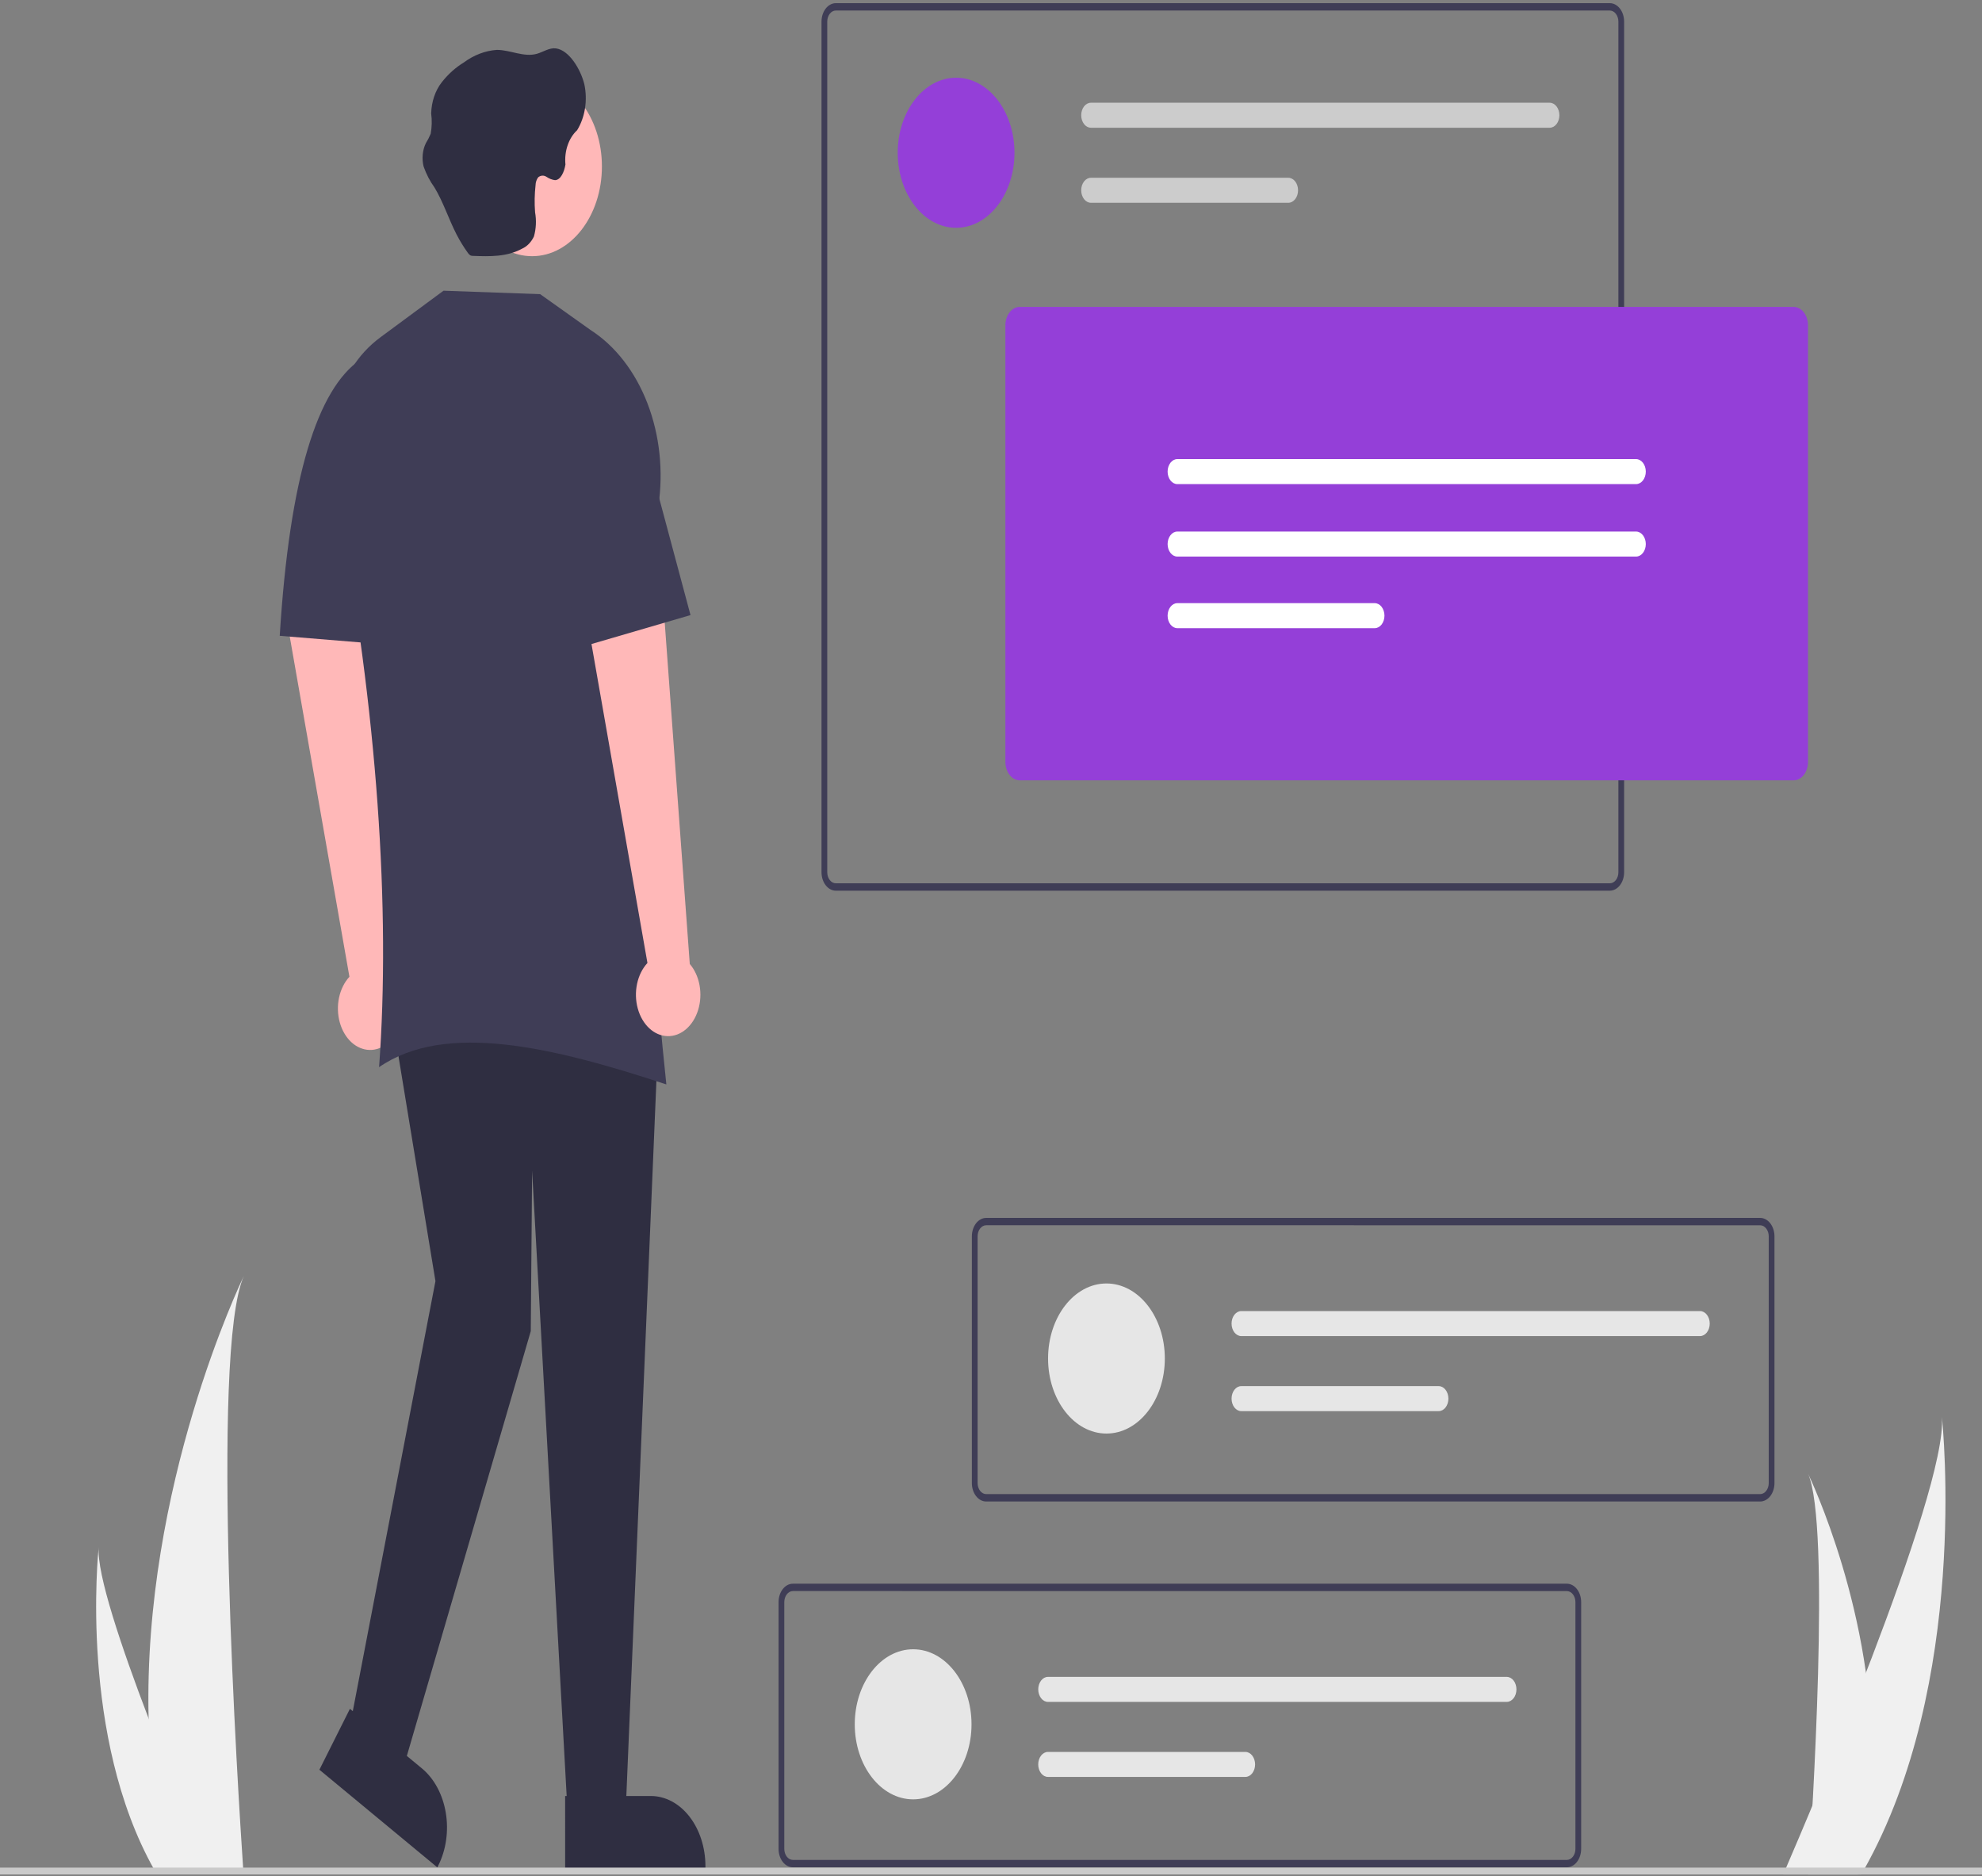 <svg width="411" height="389" viewBox="0 0 411 389" fill="none" xmlns="http://www.w3.org/2000/svg">
<rect x="0" y="0" width="411" height="389" fill="#808080" stroke="none"/>
<g clip-path="url(#clip0)">
<path d="M81.238 202.732L75.824 128.965L59.678 129.681L72.459 202.526C71.416 203.651 70.666 205.158 70.307 206.846C69.949 208.534 70.001 210.322 70.454 211.972C70.909 213.621 71.743 215.053 72.848 216.076C73.952 217.099 75.273 217.664 76.635 217.696C77.996 217.728 79.332 217.225 80.465 216.255C81.597 215.284 82.473 213.893 82.973 212.265C83.474 210.638 83.576 208.854 83.266 207.15C82.956 205.446 82.249 203.905 81.238 202.732L81.238 202.732Z" fill="#FFB8B8"/>
<path d="M388.183 367.147C388.035 374.292 387.103 381.373 385.418 388.184C385.379 388.342 385.338 388.498 385.298 388.655H374.975C374.986 388.512 374.997 388.355 375.008 388.184C375.696 378.014 379.664 316.119 374.92 305.534C375.335 306.394 388.982 334.834 388.183 367.147Z" fill="#F0F0F0"/>
<path d="M386.527 387.67C386.346 388 386.158 388.331 385.966 388.656H369.771C369.894 388.375 370.036 388.045 370.201 387.67C372.877 381.463 380.795 362.913 388.147 343.675C396.046 323.004 403.294 301.55 402.683 293.784C402.871 295.536 408.335 348.924 386.527 387.67Z" fill="#F0F0F0"/>
<path d="M30.817 356.31C31.039 366.95 32.426 377.496 34.937 387.639C34.993 387.874 35.055 388.106 35.115 388.342H50.488C50.472 388.131 50.455 387.895 50.439 387.639C49.414 372.494 43.504 280.319 50.57 264.557C49.952 265.835 29.623 308.188 30.817 356.31Z" fill="#F0F0F0"/>
<path d="M31.971 387.639C32.1 387.874 32.233 388.11 32.37 388.342H43.903C43.815 388.141 43.714 387.906 43.596 387.639C41.691 383.22 36.052 370.007 30.817 356.31C25.194 341.59 20.031 326.312 20.466 320.783C20.332 322.029 16.439 360.048 31.971 387.639Z" fill="#F0F0F0"/>
<path d="M364.994 311.324H204.503C203.716 311.323 202.96 310.92 202.403 310.204C201.846 309.488 201.533 308.518 201.531 307.505V256.339C201.533 255.327 201.846 254.356 202.403 253.64C202.96 252.924 203.716 252.521 204.503 252.52H364.994C365.782 252.521 366.538 252.924 367.095 253.64C367.652 254.356 367.965 255.327 367.966 256.339V307.504C367.965 308.517 367.652 309.488 367.095 310.204C366.538 310.92 365.782 311.323 364.994 311.324ZM204.503 254.045C204.031 254.046 203.579 254.288 203.245 254.717C202.911 255.146 202.723 255.728 202.722 256.334V307.499C202.723 308.106 202.911 308.688 203.245 309.117C203.579 309.546 204.031 309.788 204.503 309.789H364.994C365.467 309.788 365.919 309.546 366.253 309.117C366.587 308.688 366.775 308.106 366.776 307.499V256.339C366.775 255.733 366.587 255.151 366.253 254.722C365.919 254.293 365.467 254.051 364.994 254.05L204.503 254.045Z" fill="#3F3D56"/>
<path d="M189.354 373.078C196.041 373.078 201.461 366.112 201.461 357.519C201.461 348.926 196.041 341.96 189.354 341.96C182.668 341.96 177.248 348.926 177.248 357.519C177.248 366.112 182.668 373.078 189.354 373.078Z" fill="#E6E6E6"/>
<path d="M217.315 347.683C216.78 347.683 216.267 347.957 215.889 348.443C215.51 348.929 215.298 349.589 215.298 350.277C215.298 350.964 215.51 351.624 215.889 352.11C216.267 352.596 216.78 352.87 217.315 352.87H312.438C312.703 352.87 312.966 352.804 313.211 352.674C313.456 352.545 313.678 352.354 313.866 352.114C314.054 351.873 314.203 351.588 314.305 351.274C314.407 350.959 314.459 350.622 314.46 350.282C314.46 349.941 314.409 349.604 314.308 349.289C314.207 348.974 314.059 348.688 313.872 348.447C313.685 348.205 313.463 348.014 313.218 347.883C312.974 347.752 312.711 347.684 312.446 347.683H217.315Z" fill="#E6E6E6"/>
<path d="M217.315 363.243C216.78 363.242 216.266 363.514 215.887 363.999C215.508 364.484 215.295 365.143 215.294 365.831C215.293 366.519 215.504 367.179 215.882 367.666C216.259 368.153 216.772 368.428 217.307 368.429H258.247C258.782 368.429 259.295 368.156 259.674 367.67C260.052 367.184 260.265 366.524 260.265 365.836C260.265 365.149 260.052 364.489 259.674 364.003C259.295 363.516 258.782 363.243 258.247 363.243H217.315Z" fill="#E6E6E6"/>
<path d="M229.44 297.233C236.126 297.233 241.546 290.267 241.546 281.674C241.546 273.081 236.126 266.115 229.44 266.115C222.754 266.115 217.334 273.081 217.334 281.674C217.334 290.267 222.754 297.233 229.44 297.233Z" fill="#E6E6E6"/>
<path d="M257.401 271.838C256.866 271.838 256.353 272.112 255.974 272.598C255.596 273.084 255.383 273.744 255.383 274.431C255.383 275.119 255.596 275.779 255.974 276.265C256.353 276.751 256.866 277.025 257.401 277.025H352.524C353.059 277.025 353.572 276.751 353.951 276.265C354.329 275.779 354.542 275.119 354.542 274.431C354.542 273.744 354.329 273.084 353.951 272.598C353.572 272.112 353.059 271.838 352.524 271.838H257.401Z" fill="#E6E6E6"/>
<path d="M257.401 287.398C256.866 287.398 256.353 287.671 255.974 288.158C255.596 288.644 255.383 289.303 255.383 289.991C255.383 290.679 255.596 291.338 255.974 291.825C256.353 292.311 256.866 292.584 257.401 292.584H298.333C298.868 292.584 299.381 292.311 299.759 291.825C300.138 291.338 300.35 290.679 300.35 289.991C300.35 289.303 300.138 288.644 299.759 288.158C299.381 287.671 298.868 287.398 298.333 287.398H257.401Z" fill="#E6E6E6"/>
<path d="M333.817 184.677H173.326C172.538 184.676 171.783 184.273 171.225 183.557C170.668 182.841 170.355 181.87 170.354 180.858V4.476C170.355 3.463 170.668 2.493 171.225 1.777C171.783 1.061 172.538 0.658 173.326 0.656H333.817C334.605 0.658 335.36 1.061 335.917 1.777C336.474 2.493 336.788 3.463 336.789 4.476V180.857C336.788 181.87 336.474 182.84 335.917 183.556C335.36 184.272 334.605 184.675 333.817 184.676V184.677ZM173.326 2.181C172.854 2.183 172.401 2.424 172.067 2.853C171.733 3.282 171.545 3.864 171.544 4.471V180.857C171.545 181.464 171.733 182.045 172.067 182.475C172.401 182.904 172.854 183.145 173.326 183.147H333.817C334.289 183.145 334.742 182.904 335.076 182.475C335.41 182.046 335.598 181.464 335.598 180.857V4.476C335.597 3.869 335.409 3.287 335.075 2.858C334.742 2.429 334.289 2.188 333.817 2.186L173.326 2.181Z" fill="#3F3D56"/>
<path d="M198.262 47.232C204.948 47.232 210.369 40.266 210.369 31.673C210.369 23.08 204.948 16.114 198.262 16.114C191.576 16.114 186.156 23.08 186.156 31.673C186.156 40.266 191.576 47.232 198.262 47.232Z" fill="#943FD8"/>
<path d="M226.223 21.3C225.688 21.3 225.175 21.573 224.796 22.059C224.418 22.546 224.206 23.205 224.206 23.893C224.206 24.581 224.418 25.24 224.796 25.727C225.175 26.213 225.688 26.486 226.223 26.486H321.346C321.881 26.486 322.395 26.213 322.773 25.727C323.151 25.24 323.364 24.581 323.364 23.893C323.364 23.205 323.151 22.546 322.773 22.059C322.395 21.573 321.881 21.3 321.346 21.3H226.223Z" fill="#CCCCCC"/>
<path d="M226.223 36.86C225.688 36.86 225.175 37.133 224.796 37.619C224.418 38.105 224.206 38.765 224.206 39.453C224.206 40.141 224.418 40.8 224.796 41.286C225.175 41.773 225.688 42.046 226.223 42.046H267.155C267.69 42.046 268.203 41.773 268.582 41.286C268.96 40.8 269.173 40.141 269.173 39.453C269.173 38.765 268.96 38.105 268.582 37.619C268.203 37.133 267.69 36.86 267.155 36.86H226.223Z" fill="#CCCCCC"/>
<path d="M129.827 373.673H117.579L110.341 242.733L110.063 276.005L83.339 367.591L72.761 356.859L90.298 265.63L81.947 214.828H136.508L129.827 373.673Z" fill="#2F2E41"/>
<path d="M110.341 53.12C118.336 53.12 124.817 44.791 124.817 34.516C124.817 24.242 118.336 15.913 110.341 15.913C102.347 15.913 95.866 24.242 95.866 34.516C95.866 44.791 102.347 53.12 110.341 53.12Z" fill="#FFB8B8"/>
<path d="M138.179 224.845C114.53 217.046 92.34 211.79 78.607 221.267C81.012 188.775 78.23 147.298 69.978 103.947C67.298 89.866 69.115 77.179 78.886 69.935L91.969 60.275L112.012 60.991L122.469 68.426C127.583 71.71 131.723 77.049 134.261 83.632C136.798 90.216 137.595 97.683 136.529 104.901C130.91 142.901 133.947 183.913 138.179 224.845Z" fill="#3F3D56"/>
<path d="M84.175 133.974L58.008 131.827C60.052 98.744 65.87 80.66 74.71 74.586L84.175 88.896V133.974Z" fill="#3F3D56"/>
<path d="M371.948 161.795H211.456C210.668 161.794 209.913 161.391 209.356 160.675C208.798 159.959 208.485 158.989 208.484 157.976V67.457C208.485 66.445 208.798 65.474 209.356 64.758C209.913 64.042 210.668 63.639 211.456 63.638H371.948C372.736 63.639 373.491 64.042 374.048 64.758C374.605 65.474 374.919 66.445 374.92 67.457V157.976C374.919 158.989 374.605 159.959 374.048 160.675C373.491 161.391 372.736 161.794 371.948 161.795Z" fill="#943FD8"/>
<path d="M244.14 95.188C243.605 95.188 243.092 95.462 242.714 95.948C242.335 96.434 242.123 97.094 242.123 97.781C242.123 98.469 242.335 99.129 242.714 99.615C243.092 100.101 243.605 100.374 244.14 100.374H339.264C339.799 100.374 340.312 100.101 340.691 99.615C341.069 99.129 341.282 98.469 341.282 97.781C341.282 97.094 341.069 96.434 340.691 95.948C340.312 95.462 339.799 95.188 339.264 95.188H244.14Z" fill="white"/>
<path d="M244.14 110.214C243.605 110.214 243.092 110.487 242.714 110.974C242.335 111.46 242.123 112.12 242.123 112.807C242.123 113.495 242.335 114.155 242.714 114.641C243.092 115.127 243.605 115.4 244.14 115.4H339.264C339.799 115.4 340.312 115.127 340.691 114.641C341.069 114.155 341.282 113.495 341.282 112.807C341.282 112.12 341.069 111.46 340.691 110.974C340.312 110.487 339.799 110.214 339.264 110.214H244.14Z" fill="white"/>
<path d="M244.14 125.058C243.605 125.058 243.092 125.332 242.714 125.818C242.335 126.304 242.123 126.964 242.123 127.652C242.123 128.339 242.335 128.999 242.714 129.485C243.092 129.971 243.605 130.245 244.14 130.245H285.072C285.607 130.245 286.12 129.971 286.499 129.485C286.877 128.999 287.09 128.339 287.09 127.652C287.09 126.964 286.877 126.304 286.499 125.818C286.12 125.332 285.607 125.058 285.072 125.058H244.14Z" fill="white"/>
<path d="M115.277 10.036C113.928 9.855 112.657 10.777 111.33 11.154C108.602 11.922 105.807 10.33 103.002 10.343C100.591 10.519 98.246 11.419 96.154 12.97C94.463 13.997 92.919 15.386 91.589 17.078C90.251 18.796 89.473 21.105 89.411 23.534C89.596 24.925 89.563 26.351 89.313 27.725C89.03 28.419 88.695 29.074 88.311 29.682C87.964 30.398 87.742 31.202 87.661 32.04C87.581 32.877 87.643 33.727 87.843 34.53C88.405 36.121 89.165 37.585 90.094 38.862C91.898 41.838 93.029 45.401 94.649 48.559C95.356 49.93 96.148 51.224 97.019 52.429C97.161 52.643 97.335 52.818 97.53 52.946C97.722 53.033 97.925 53.071 98.128 53.058C101.564 53.184 105.119 53.281 108.282 51.549C109.296 51.097 110.156 50.208 110.718 49.034C111.174 47.422 111.257 45.675 110.956 44.004C110.813 42.142 110.845 40.266 111.054 38.415C111.069 37.789 111.268 37.195 111.611 36.752C111.871 36.544 112.168 36.429 112.473 36.416C112.779 36.404 113.081 36.495 113.35 36.68C113.888 37.044 114.475 37.272 115.079 37.351C116.264 37.351 117.014 35.618 117.254 34.109C117.123 32.752 117.279 31.376 117.706 30.125C118.133 28.873 118.814 27.792 119.678 26.996C120.493 25.668 121.052 24.111 121.311 22.453C121.57 20.795 121.521 19.082 121.168 17.453C120.387 14.312 117.995 10.385 115.277 10.036Z" fill="#2F2E41"/>
<path d="M324.909 387.17H164.418C163.63 387.168 162.875 386.765 162.318 386.049C161.76 385.333 161.447 384.363 161.446 383.35V332.185C161.447 331.172 161.76 330.201 162.317 329.485C162.874 328.769 163.63 328.366 164.418 328.365H324.909C325.697 328.367 326.452 328.769 327.009 329.485C327.566 330.201 327.88 331.172 327.881 332.185V383.349C327.88 384.362 327.566 385.333 327.009 386.049C326.452 386.765 325.697 387.168 324.909 387.169V387.17ZM164.418 329.89C163.946 329.891 163.493 330.133 163.159 330.562C162.825 330.991 162.637 331.573 162.636 332.18V383.344C162.637 383.951 162.825 384.533 163.159 384.962C163.493 385.391 163.946 385.633 164.418 385.634H324.909C325.381 385.633 325.834 385.391 326.168 384.962C326.502 384.533 326.69 383.951 326.69 383.344V332.185C326.689 331.578 326.501 330.996 326.167 330.567C325.834 330.138 325.381 329.896 324.909 329.895L164.418 329.89Z" fill="#3F3D56"/>
<path d="M143.037 199.87L137.622 126.103L121.477 126.819L134.258 199.664C133.215 200.789 132.464 202.296 132.106 203.984C131.748 205.672 131.799 207.46 132.253 209.109C132.707 210.759 133.542 212.191 134.647 213.214C135.751 214.237 137.072 214.802 138.433 214.834C139.794 214.866 141.131 214.363 142.263 213.393C143.396 212.422 144.271 211.03 144.772 209.403C145.272 207.776 145.374 205.992 145.064 204.288C144.754 202.584 144.047 201.043 143.037 199.87L143.037 199.87Z" fill="#FFB8B8"/>
<path d="M143.189 127.534L118.692 134.689L117.579 83.172L131.497 83.887L143.189 127.534Z" fill="#3F3D56"/>
<path d="M117.191 372.385L134.959 372.384H134.96C137.963 372.384 140.843 373.917 142.967 376.646C145.09 379.375 146.283 383.077 146.283 386.936V387.409L117.192 387.41L117.191 372.385Z" fill="#2F2E41"/>
<path d="M72.565 354.304L87.502 366.671L87.502 366.672C90.027 368.762 91.802 372.055 92.437 375.828C93.072 379.6 92.515 383.542 90.889 386.786L90.689 387.184L66.233 366.936L72.565 354.304Z" fill="#2F2E41"/>
<path d="M411 387.225H0V388.657H411V387.225Z" fill="#CACACA"/>
</g>
<defs>
<clipPath id="clip0">
<rect width="411" height="388" fill="white" transform="translate(0 0.656)"/>
</clipPath>
</defs>
</svg>
